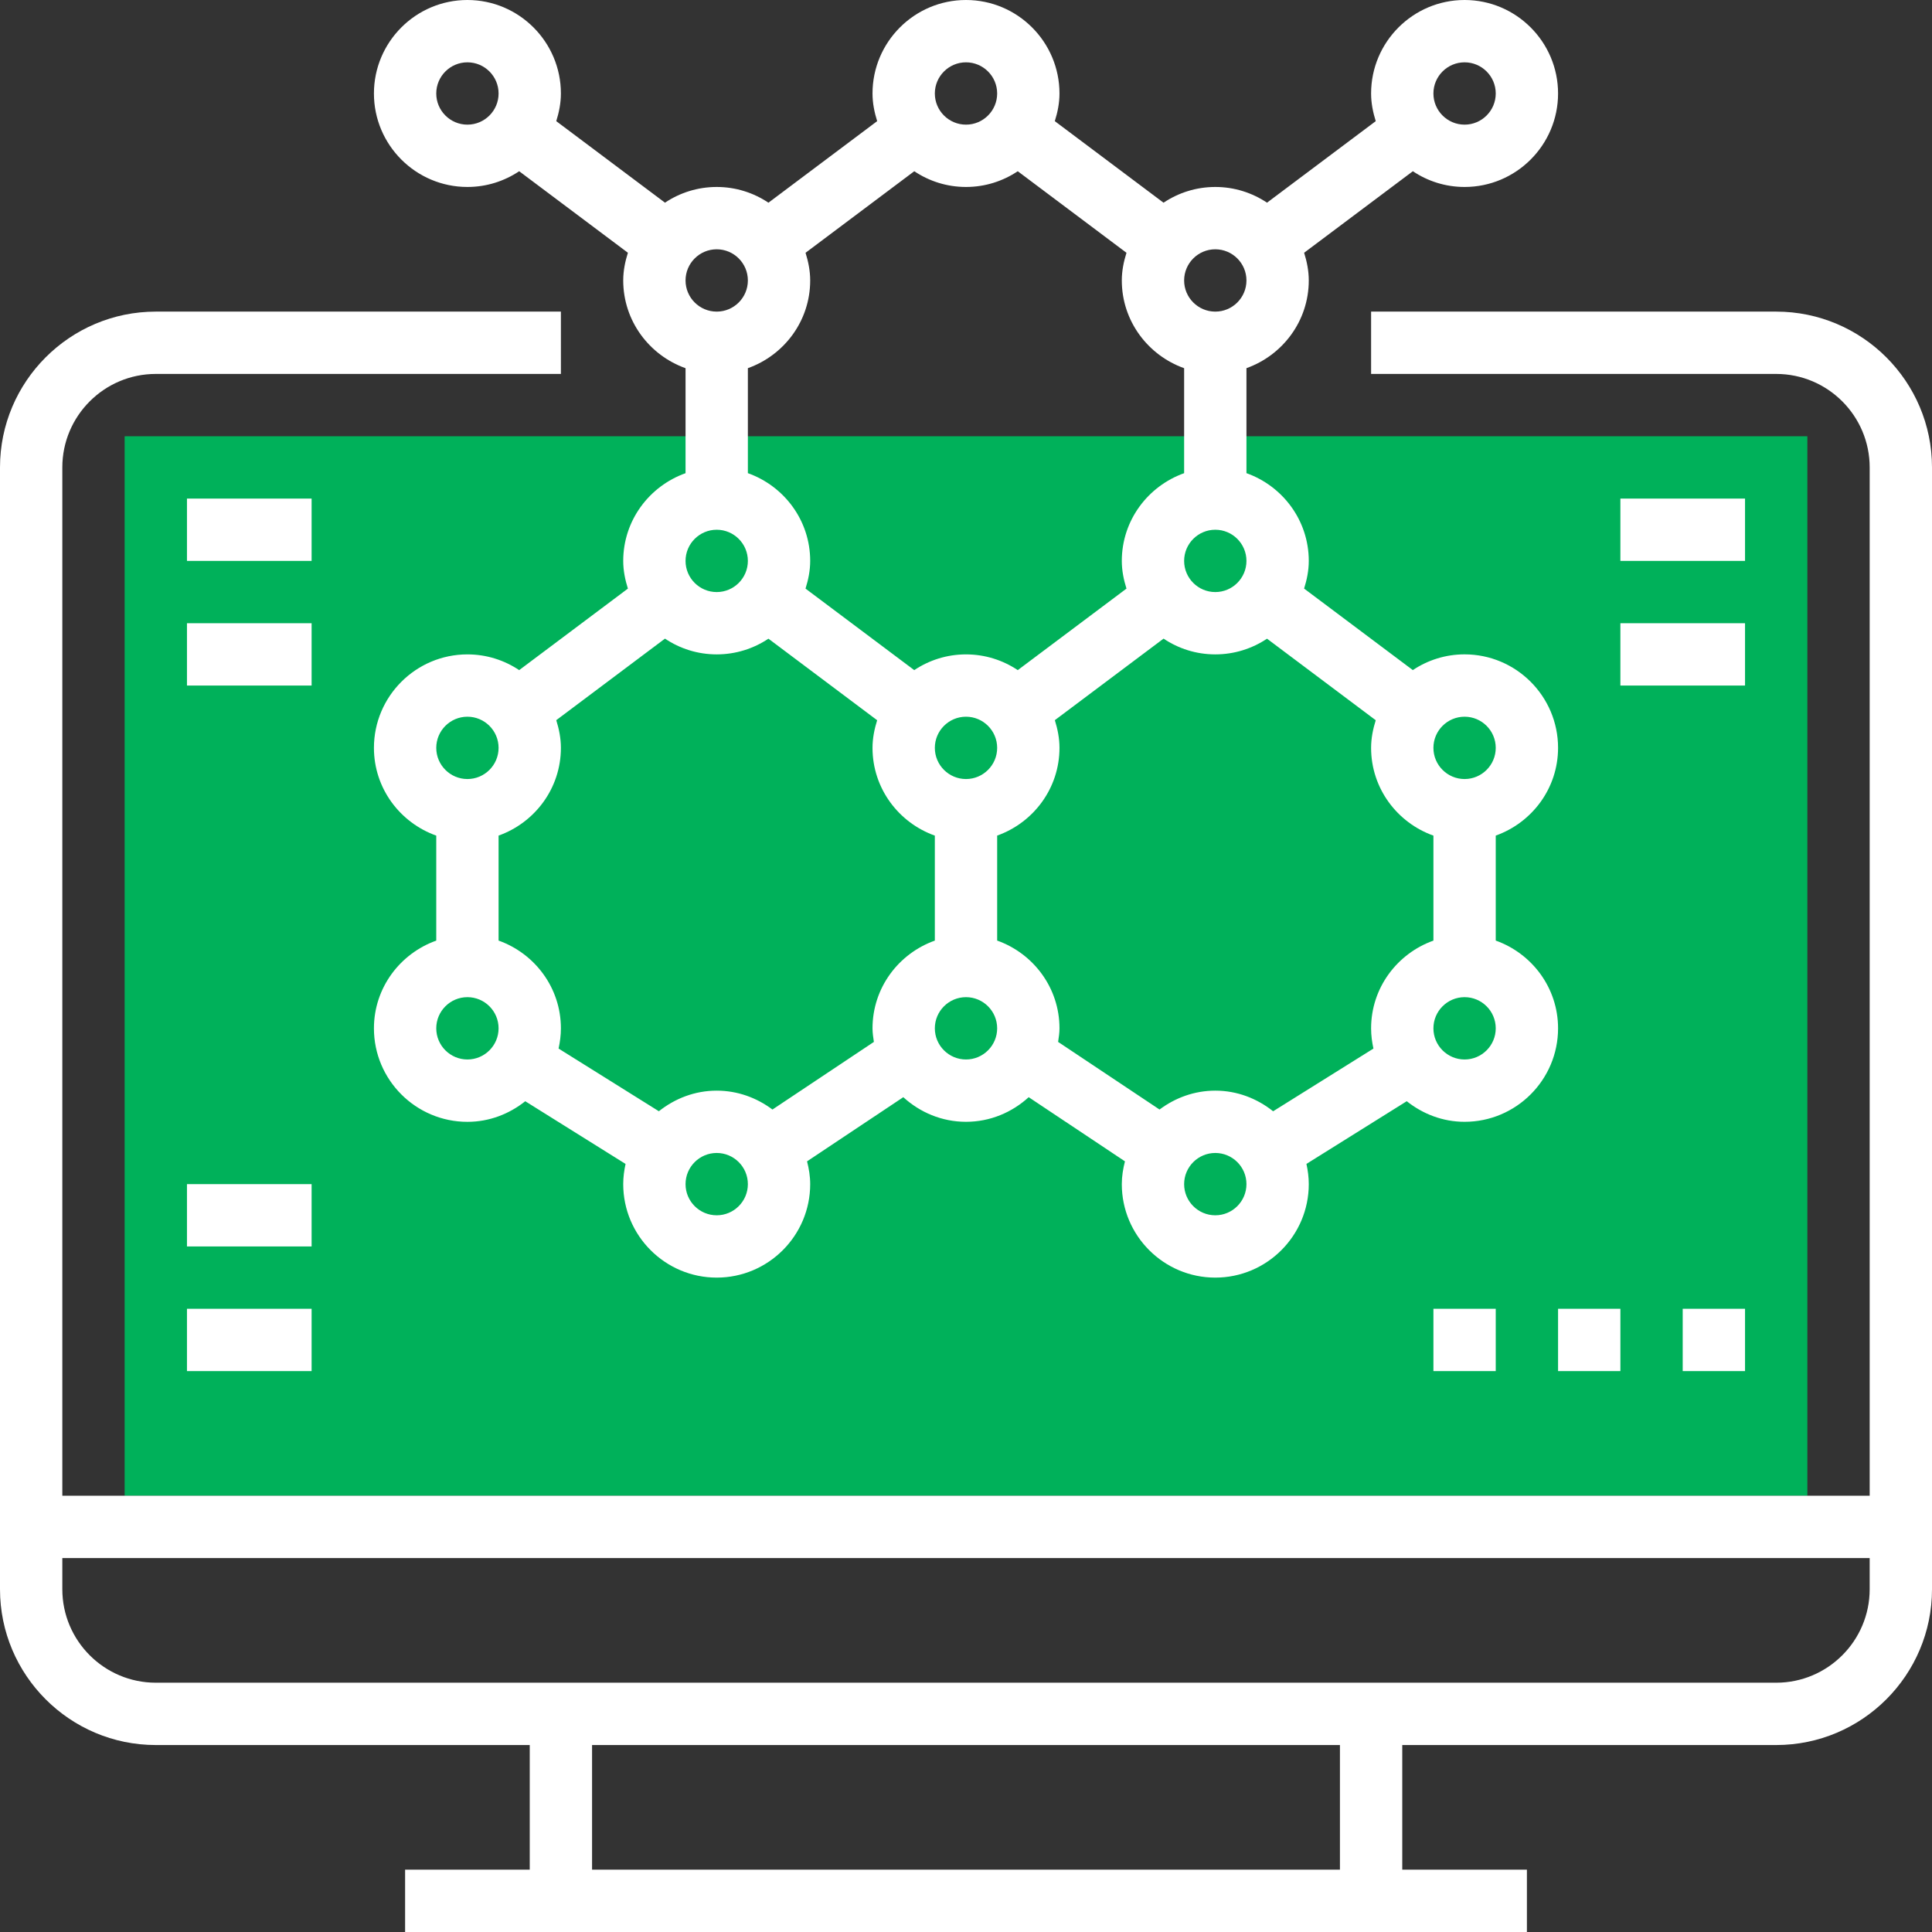 <?xml version="1.0" encoding="iso-8859-1"?>
<!-- Generator: Adobe Illustrator 19.0.0, SVG Export Plug-In . SVG Version: 6.00 Build 0)  -->
<svg version="1.1" id="Capa_1" xmlns="http://www.w3.org/2000/svg" xmlns:xlink="http://www.w3.org/1999/xlink" x="0px" y="0px"
	 viewBox="0 0 496 496" style="enable-background:new 0 0 496 496;" xml:space="preserve">
<rect x="0" y="0" width="496" height="496" fill="#333333" stroke="none"/>
<rect x="32" y="112" style="fill:#00b15a;" width="432" height="272"/>
<path style="fill:#fff;" d="M456,80H352v16h104c13.232,0,24,10.768,24,24v264H16V120c0-13.232,10.768-24,24-24h104V80H40C17.944,80,0,97.944,0,120v264
	v8v16c0,22.056,17.944,40,40,40h96v32h-32v16h288v-16h-32v-32h96c22.056,0,40-17.944,40-40v-16v-8V120C496,97.944,478.056,80,456,80
	z M344,480H152v-32h192V480z M480,408c0,13.232-10.768,24-24,24H40c-13.232,0-24-10.768-24-24v-8h464V408z"/>
<path style="fill:#fff;" d="M120,48c4.912,0,9.48-1.496,13.288-4.04L161.2,64.888c-0.712,2.264-1.2,4.624-1.2,7.112c0,10.416,6.712,19.216,16,22.528
	v26.952c-9.288,3.312-16,12.112-16,22.528c0,2.488,0.488,4.848,1.2,7.104l-27.912,20.928C129.48,169.496,124.912,168,120,168
	c-13.232,0-24,10.768-24,24c0,10.416,6.712,19.216,16,22.528v26.952c-9.288,3.312-16,12.112-16,22.528c0,13.232,10.768,24,24,24
	c5.632,0,10.752-2.032,14.848-5.288l25.752,16.096c-0.368,1.664-0.6,3.4-0.6,5.184c0,13.232,10.768,24,24,24s24-10.768,24-24
	c0-2.024-0.328-3.968-0.808-5.848l24.712-16.472c4.264,3.888,9.88,6.32,16.096,6.32s11.832-2.432,16.096-6.32l24.712,16.472
	c-0.48,1.88-0.808,3.824-0.808,5.848c0,13.232,10.768,24,24,24s24-10.768,24-24c0-1.784-0.232-3.52-0.6-5.192l25.752-16.096
	C365.248,285.968,370.368,288,376,288c13.232,0,24-10.768,24-24c0-10.416-6.712-19.216-16-22.528V214.52
	c9.288-3.312,16-12.112,16-22.528c0-13.232-10.768-24-24-24c-4.912,0-9.48,1.496-13.288,4.04L334.8,151.104
	c0.712-2.256,1.2-4.616,1.2-7.104c0-10.416-6.712-19.216-16-22.528V94.52c9.288-3.312,16-12.112,16-22.528
	c0-2.488-0.488-4.848-1.192-7.104L362.72,43.96c3.8,2.544,8.368,4.04,13.28,4.04c13.232,0,24-10.768,24-24S389.232,0,376,0
	s-24,10.768-24,24c0,2.488,0.488,4.848,1.192,7.104L325.28,52.032C321.48,49.496,316.912,48,312,48s-9.48,1.496-13.288,4.04
	L270.8,31.104c0.712-2.256,1.2-4.616,1.2-7.104c0-13.232-10.768-24-24-24s-24,10.768-24,24c0,2.488,0.488,4.84,1.192,7.104
	L197.28,52.04C193.48,49.496,188.912,48,184,48s-9.48,1.496-13.28,4.032l-27.912-20.928C143.512,28.848,144,26.488,144,24
	c0-13.232-10.768-24-24-24S96,10.768,96,24S106.768,48,120,48z M208,72c0-2.488-0.488-4.84-1.192-7.104L234.72,43.96
	c3.8,2.544,8.368,4.04,13.28,4.04c4.912,0,9.48-1.496,13.288-4.04L289.2,64.896C288.488,67.16,288,69.512,288,72
	c0,10.416,6.712,19.216,16,22.528v26.952c-9.288,3.312-16,12.112-16,22.528c0,2.488,0.488,4.848,1.2,7.104l-27.912,20.928
	C257.48,169.496,252.912,168,248,168s-9.48,1.496-13.288,4.04L206.8,151.112c0.712-2.264,1.2-4.624,1.2-7.112
	c0-10.416-6.712-19.216-16-22.528V94.52C201.288,91.216,208,82.416,208,72z M368,214.528v26.952c-9.288,3.312-16,12.112-16,22.528
	c0,1.784,0.232,3.52,0.6,5.192l-25.752,16.096C322.752,282.032,317.632,280,312,280c-5.384,0-10.304,1.848-14.312,4.848
	l-26.04-17.36c0.168-1.152,0.352-2.296,0.352-3.488c0-10.416-6.712-19.216-16-22.528V214.52c9.288-3.312,16-12.112,16-22.528
	c0-2.488-0.488-4.848-1.192-7.104l27.912-20.936c3.8,2.552,8.368,4.048,13.28,4.048s9.48-1.496,13.28-4.032l27.912,20.936
	C352.488,187.16,352,189.512,352,192C352,202.416,358.712,211.216,368,214.528z M224,264c0,1.192,0.184,2.336,0.352,3.488
	l-26.04,17.36c-4.008-3-8.928-4.848-14.312-4.848c-5.632,0-10.752,2.032-14.848,5.288L143.4,269.192
	c0.368-1.672,0.6-3.408,0.6-5.192c0-10.416-6.712-19.216-16-22.528V214.52c9.288-3.312,16-12.112,16-22.528
	c0-2.488-0.488-4.84-1.192-7.104l27.912-20.936c3.8,2.552,8.368,4.048,13.28,4.048s9.48-1.496,13.28-4.032l27.912,20.936
	C224.488,187.152,224,189.512,224,192c0,10.416,6.712,19.216,16,22.528v26.952C230.712,244.784,224,253.584,224,264z M240,192
	c0-4.416,3.592-8,8-8c4.408,0,8,3.584,8,8s-3.592,8-8,8S240,196.416,240,192z M312,152c-4.408,0-8-3.584-8-8s3.592-8,8-8
	s8,3.584,8,8S316.408,152,312,152z M184,136c4.408,0,8,3.584,8,8s-3.592,8-8,8s-8-3.584-8-8S179.592,136,184,136z M120,184
	c4.408,0,8,3.584,8,8s-3.592,8-8,8s-8-3.584-8-8S115.592,184,120,184z M120,272c-4.408,0-8-3.584-8-8s3.592-8,8-8
	c4.408,0,8,3.584,8,8S124.408,272,120,272z M184,312c-4.408,0-8-3.584-8-8s3.592-8,8-8s8,3.584,8,8S188.408,312,184,312z M248,272
	c-4.408,0-8-3.584-8-8s3.592-8,8-8c4.408,0,8,3.584,8,8S252.408,272,248,272z M312,312c-4.408,0-8-3.584-8-8s3.592-8,8-8
	s8,3.584,8,8S316.408,312,312,312z M376,272c-4.408,0-8-3.584-8-8s3.592-8,8-8s8,3.584,8,8S380.408,272,376,272z M376,184
	c4.408,0,8,3.584,8,8s-3.592,8-8,8s-8-3.584-8-8S371.592,184,376,184z M376,16c4.408,0,8,3.584,8,8s-3.592,8-8,8s-8-3.584-8-8
	S371.592,16,376,16z M312,64c4.408,0,8,3.584,8,8s-3.592,8-8,8s-8-3.584-8-8S307.592,64,312,64z M248,16c4.408,0,8,3.584,8,8
	s-3.592,8-8,8s-8-3.584-8-8S243.592,16,248,16z M184,64c4.408,0,8,3.584,8,8s-3.592,8-8,8s-8-3.584-8-8S179.592,64,184,64z M120,16
	c4.408,0,8,3.584,8,8s-3.592,8-8,8s-8-3.584-8-8S115.592,16,120,16z"/>
<rect style="fill:#fff;" x="48" y="128" width="32" height="16"/>
<rect style="fill:#fff;" x="48" y="160" width="32" height="16"/>
<rect style="fill:#fff;" x="48" y="304" width="32" height="16"/>
<rect style="fill:#fff;" x="48" y="336" width="32" height="16"/>
<rect style="fill:#fff;" x="416" y="128" width="32" height="16"/>
<rect style="fill:#fff;" x="416" y="160" width="32" height="16"/>
<rect style="fill:#fff;" x="368" y="336" width="16" height="16"/>
<rect style="fill:#fff;" x="400" y="336" width="16" height="16"/>
<rect style="fill:#fff;" x="432" y="336" width="16" height="16"/>
<g>
</g>
<g>
</g>
<g>
</g>
<g>
</g>
<g>
</g>
<g>
</g>
<g>
</g>
<g>
</g>
<g>
</g>
<g>
</g>
<g>
</g>
<g>
</g>
<g>
</g>
<g>
</g>
<g>
</g>
</svg>
